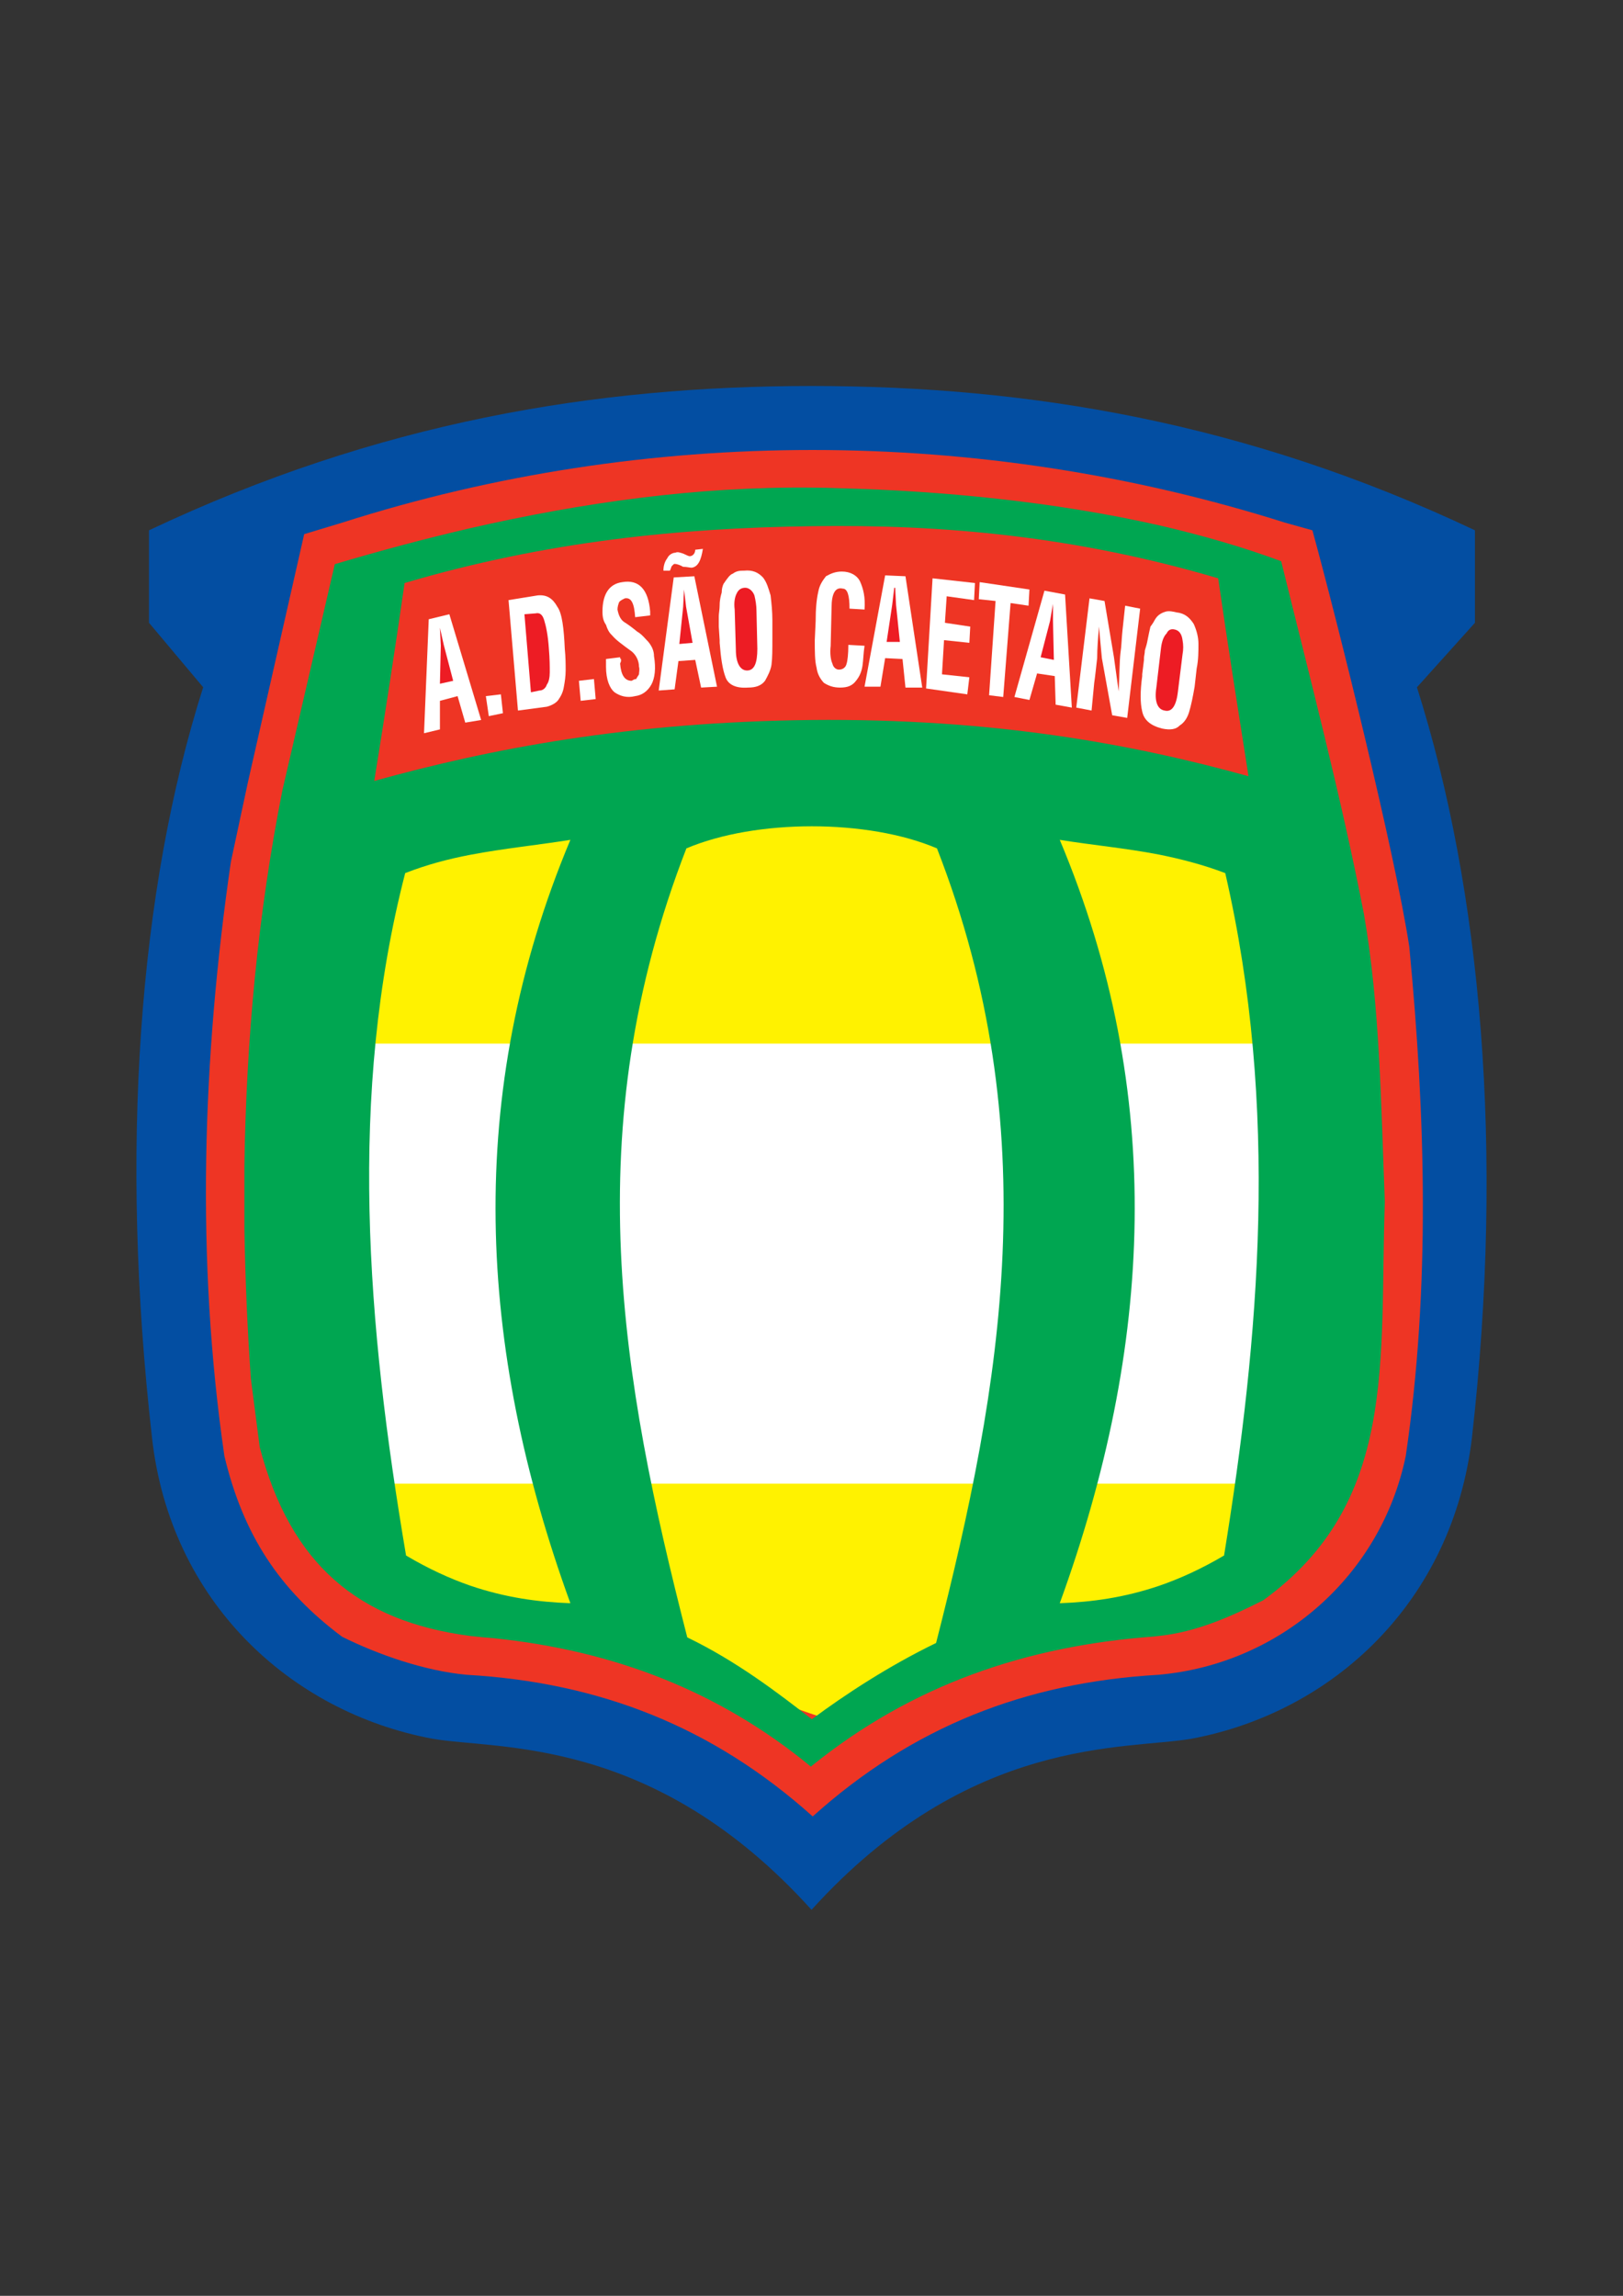 <?xml version="1.0" encoding="iso-8859-1"?>
<!-- Generator: Adobe Illustrator 23.0.1, SVG Export Plug-In . SVG Version: 6.00 Build 0)  -->
<svg version="1.1" xmlns="http://www.w3.org/2000/svg" xmlns:xlink="http://www.w3.org/1999/xlink" x="0px" y="0px"
	 viewBox="0 0 595.276 841.89" style="enable-background:new 0 0 595.276 841.89;" xml:space="preserve">
<rect x="0" y="0" width="595.276" height="841.89" fill="#333333" stroke="none"/>
<g id="Grade" style="display:none;">
</g>
<g id="HQFL">
</g>
<g id="&#xC1;rea_de_trabalho">
</g>
<g id="Linhas-guia">
</g>
<g id="Page_1">
	<g id="HQFL_1_">
		<g>
			<path style="fill-rule:evenodd;clip-rule:evenodd;fill:#034EA2;" d="M297.649,700.341
				c-57.888-64.152-115.02-58.536-139.103-62.748C106.273,627.764,62.318,587.049,55.73,527
				c-11.88-104.868-4.969-200.339,18.791-274.967L54.649,228.38v-33.911c84.025-39.744,163.837-52.92,243-52.92
				c79.379,0,159.3,13.176,243.324,52.92v33.911l-21.276,23.653C543.351,326.661,551.772,421.7,539.894,527
				c-7.019,60.049-50.543,100.764-102.816,110.593C412.993,641.805,355.753,636.188,297.649,700.341L297.649,700.341z"/>
			<path style="fill-rule:evenodd;clip-rule:evenodd;fill:#EE3524;" d="M125.498,600.224c-23.004-17.172-36.289-37.368-43.2-66.311
				c-10.477-72.145-8.101-145.692,2.376-217.837l6.264-29.268l20.628-90.936l13.932-4.211c111.24-35.533,233.495-35.533,345.816,0
				l10.045,2.808c9.071,33.047,30.347,118.476,35.531,152.712c5.939,61.884,7.777,125.063-1.295,186.732
				c-9.074,43.955-46.117,76.355-90.721,80.244c-48.817,2.808-90.289,19.116-126.793,51.947
				c-36.611-32.831-78.083-49.14-126.899-51.947C155.846,612.752,138.783,606.812,125.498,600.224L125.498,600.224z"/>
			<polygon style="fill-rule:evenodd;clip-rule:evenodd;fill:#FFF200;" points="125.498,296.744 469.478,296.744 469.478,569.228 
				300.89,629.6 125.498,569.228 125.498,296.744 			"/>
			<polygon style="fill-rule:evenodd;clip-rule:evenodd;fill:#FFFFFF;" points="123.769,382.713 470.666,382.713 470.666,544.064 
				123.769,544.064 123.769,382.713 			"/>
			<path style="fill-rule:evenodd;clip-rule:evenodd;fill:#00A651;" d="M500.257,335.193
				c-8.316-42.876-19.871-86.832-30.347-129.384c-14.257-5.293-29.376-9.612-44.821-13.177
				c-38.663-8.748-79.919-12.636-117.179-13.607c-3.349-0.108-6.804-0.217-10.153-0.217c-42.229-0.433-84.24,5.508-125.388,14.904
				c-16.74,3.888-33.264,8.317-49.572,13.175l-19.225,82.945c-8.963,45.144-13.283,91.585-13.932,137.916v22.789
				c0.324,18.467,1.081,36.827,2.376,55.079l3.24,25.057c11.341,42.984,36.072,63.827,77.112,69.229
				c2.917,0.323,5.94,0.647,8.963,0.862c43.632,4.537,82.296,19.225,116.101,47.089c0.108-0.108,0.215-0.217,0.324-0.323
				c36.827-29.701,78.515-43.957,125.495-47.413c0.541-0.109,1.188-0.109,1.836-0.215c13.608-1.405,26.244-7.021,38.232-13.069
				c49.465-35.856,42.553-87.48,44.605-146.123C506.52,405.824,506.197,369.213,500.257,335.193L500.257,335.193z M209.198,587.913
				c-11.88-0.433-23.868-2.053-36.828-6.481c-7.452-2.592-15.228-6.155-23.436-11.015c-14.364-84.673-21.275-169.128-0.324-250.236
				c7.992-3.132,15.876-5.185,23.76-6.696c12.421-2.376,24.733-3.564,36.828-5.508C170.209,400.965,175.07,494.06,209.198,587.913
				L209.198,587.913z M343.333,602.492c-17.388,8.425-33.372,18.899-45.575,27.973c-12.203-9.504-27.541-21.276-45.684-30.024
				c-24.407-95.147-40.392-186.192-0.324-289.332c12.744-5.399,29.376-8.101,46.008-8.101c16.632,0,33.263,2.701,45.901,8.101
				C383.833,414.248,367.741,507.021,343.333,602.492L343.333,602.492z M448.957,570.417c-8.423,4.967-16.307,8.531-23.868,11.124
				c-12.742,4.319-24.624,5.939-36.396,6.372c34.128-93.853,39.097-186.948,0-279.936c11.988,1.944,24.083,3.023,36.396,5.399
				c7.992,1.62,16.093,3.673,24.301,6.805C469.261,406.256,461.918,490.604,448.957,570.417L448.957,570.417z"/>
			<path style="fill-rule:evenodd;clip-rule:evenodd;fill:#EE3524;" d="M297.649,264.022c66.529-0.649,117.397,8.746,160.273,20.628
				c-3.78-24.085-7.669-48.492-11.124-72.577c-51.947-15.336-100.764-19.872-149.149-19.116
				c-48.06,0.648-97.308,5.509-149.256,20.845c-3.455,24.083-7.235,48.492-11.124,72.575
				C180.145,274.496,230.69,264.778,297.649,264.022L297.649,264.022z"/>
			<path style="fill-rule:evenodd;clip-rule:evenodd;fill:#FFFFFF;" d="M438.158,251.817c-0.649,3.78-1.296,6.912-2.052,9.396
				c-0.649,2.051-1.729,3.779-3.457,4.859c-1.295,1.404-3.456,1.729-6.48,1.081c-4.213-1.081-6.589-3.132-7.236-6.266
				c-0.756-3.132-0.756-7.343,0-12.959v-0.647l0.647-5.293c0,0,0-0.323,0-0.647c0-0.756,0.325-1.729,0.325-2.808
				c0.431-1.405,0.756-2.376,1.079-4.213c0.324-1.727,0.649-3.132,0.972-4.535c0.756-0.973,1.405-2.053,1.729-2.7
				c1.079-1.837,2.808-2.485,3.888-2.808c1.297-0.325,2.699,0,4.105,0.323c3.023,0.324,4.752,2.053,6.155,4.212
				c1.081,2.376,1.729,4.86,1.729,7.345c0,2.699,0,5.831-0.647,8.963L438.158,251.817L438.158,251.817z"/>
			<path style="fill-rule:evenodd;clip-rule:evenodd;fill:#FFFFFF;" d="M399.603,219.417l5.508,0.971l3.455,20.628l1.728,12.529
				c0.324-6.589,0.324-11.124,0.647-13.933c0.433-2.807,0.433-5.616,0.756-8.424l0.973-9.072l5.508,1.08l-4.752,40.067l-5.508-0.971
				l-3.78-20.952l-1.08-11.556c-0.324,4.211-0.647,8.099-0.647,11.556c-0.433,3.779-0.757,7.02-1.081,9.072l-0.971,10.151
				l-5.617-1.08L399.603,219.417L399.603,219.417z"/>
			<polygon style="fill-rule:evenodd;clip-rule:evenodd;fill:#FFFFFF;" points="383.077,216.609 390.638,218.012 393.122,259.485 
				387.182,258.406 386.858,247.929 380.378,246.956 377.569,256.677 372.062,255.597 383.077,216.609 			"/>
			<polygon style="fill-rule:evenodd;clip-rule:evenodd;fill:#FFFFFF;" points="377.245,222.116 370.658,221.144 367.957,255.597 
				362.772,254.948 365.15,220.388 358.993,219.74 359.317,213.477 377.569,216.177 377.245,222.116 			"/>
			<polygon style="fill-rule:evenodd;clip-rule:evenodd;fill:#FFFFFF;" points="342.038,212.072 357.589,213.801 357.265,220.065 
				347.222,218.661 346.573,228.38 355.862,229.785 355.538,235.725 346.249,234.752 345.493,247.282 355.538,248.361 
				354.782,254.624 339.662,252.465 342.038,212.072 			"/>
			<polygon style="fill-rule:evenodd;clip-rule:evenodd;fill:#FFFFFF;" points="324.65,210.992 332.103,211.317 338.257,252.14 
				332.103,252.14 331.02,241.665 324.65,241.341 322.922,251.817 317.089,251.817 324.65,210.992 			"/>
			<path style="fill-rule:evenodd;clip-rule:evenodd;fill:#FFFFFF;" d="M311.581,223.196c0-4.859-0.756-7.344-2.482-7.344
				c-2.701-0.648-4.105,1.728-4.105,7.02l-0.323,13.933c-0.323,2.807,0,5.183,0.647,6.587c0.324,1.405,1.404,2.161,2.376,2.161
				c1.405,0,2.485-0.756,2.808-2.161c0.324-0.971,0.649-3.455,0.649-6.911l5.939,0.324c-0.431,2.807-0.431,5.183-0.756,7.345
				c-0.324,2.051-0.971,3.779-2.376,5.508c-1.403,1.835-3.132,2.483-5.831,2.483c-2.484,0-4.212-0.647-5.94-1.727
				c-1.296-1.405-2.376-3.132-2.7-5.616c-0.649-2.376-0.649-5.94-0.649-10.045l0.325-7.019c0-4.536,0.324-7.992,0.972-10.8
				c0.432-2.484,1.729-4.212,2.807-5.616c1.729-0.972,3.456-1.728,5.831-1.728c3.134,0,5.51,1.403,6.59,3.456
				c1.296,2.808,2.052,5.94,1.727,10.477L311.581,223.196L311.581,223.196z"/>
			<path style="fill-rule:evenodd;clip-rule:evenodd;fill:#FFFFFF;" d="M283.286,234.32c0,3.889,0,7.021-0.325,9.504
				c-0.324,2.052-1.403,4.105-2.376,5.833c-1.403,1.835-3.456,2.483-6.264,2.483c-4.428,0.325-7.236-1.079-8.207-3.779
				c-1.08-2.808-1.729-7.02-2.161-12.636v-0.973l-0.324-4.967v-0.324c0,0,0-0.325,0-0.649c0-0.756,0-1.403,0-2.809
				c0-1.079,0.324-2.483,0.324-4.211c0-1.729,0.432-3.456,0.756-4.537c0-1.403,0.325-2.376,0.649-3.132
				c1.403-2.052,2.376-3.455,3.456-3.779c1.403-1.081,2.808-1.081,4.104-1.081c3.132-0.323,5.184,0.649,6.911,2.485
				c1.405,1.728,2.052,4.104,2.808,6.589c0.324,2.807,0.649,5.941,0.649,9.072V234.32L283.286,234.32z"/>
			<path style="fill-rule:evenodd;clip-rule:evenodd;fill:#FFFFFF;" d="M243.326,209.264c0-1.403,0.324-3.132,1.405-4.535
				c0.648-1.404,2.053-2.052,3.024-2.052c0.756-0.433,1.728,0,2.808,0.323c1.403,0.649,2.052,0.973,2.376,0.973
				c1.079,0,2.052-0.973,2.052-2.376l2.808-0.323c-0.649,4.103-1.729,6.587-4.105,6.911c-0.756,0-1.728-0.324-3.132-0.324
				c-1.08-0.648-2.376-1.079-3.132-1.079c-0.324,0-0.647,0.431-0.973,0.756c-0.324,0.323-0.324,0.971-0.756,1.727H243.326
				L243.326,209.264z"/>
			<polygon style="fill-rule:evenodd;clip-rule:evenodd;fill:#FFFFFF;" points="247.106,211.748 254.666,211.317 262.982,251.817 
				257.149,252.14 254.99,241.988 248.833,242.421 247.43,252.789 241.598,253.221 247.106,211.748 			"/>
			<path style="fill-rule:evenodd;clip-rule:evenodd;fill:#FFFFFF;" d="M232.957,226.328c-0.324-4.859-1.295-7.344-3.779-6.911
				c-0.649,0.323-1.405,0.647-2.052,1.296c-0.324,0.756-0.647,1.836-0.647,2.809c0.324,1.727,0.971,3.564,2.376,4.535
				c1.727,1.079,3.132,2.16,4.859,3.563c1.728,0.973,3.025,2.7,4.104,3.781c1.405,1.727,2.052,3.455,2.052,5.184
				c0.756,4.535,0.324,8.099-0.973,10.475c-1.403,2.484-3.456,3.888-5.94,4.213c-3.023,0.756-5.508,0-7.56-1.405
				c-1.727-1.403-3.132-4.536-3.132-9.395c0-1.404,0-2.052,0-2.808l5.184-0.649c0,0.325,0,0.649,0.324,0.649
				c0,0.323,0,0.756,0,0.756c0,0.323-0.324,0.648-0.324,0.971c0.324,4.213,1.729,6.265,4.213,6.265
				c0.647-0.325,0.971-0.649,1.727-0.649c0-0.323,0.649-1.079,0.973-1.726c0-0.756,0.324-1.729,0-2.809
				c0-2.052-0.973-4.213-2.7-5.616c-1.405-0.973-2.808-2.052-4.213-3.132c-1.296-0.973-2.376-2.052-3.023-2.807
				c-1.08-0.973-1.729-2.376-2.161-3.781c-0.971-1.403-1.295-2.807-1.295-4.858c0-6.266,2.376-10.153,7.235-10.801
				c6.157-1.079,9.612,2.7,10.26,10.801v1.403L232.957,226.328L232.957,226.328z"/>
			<polygon style="fill-rule:evenodd;clip-rule:evenodd;fill:#FFFFFF;" points="212.329,249.657 217.837,249.008 218.486,256.353 
				212.978,257 212.329,249.657 			"/>
			<path style="fill-rule:evenodd;clip-rule:evenodd;fill:#FFFFFF;" d="M186.517,220.065l10.692-1.728
				c3.349-0.325,5.508,1.08,7.236,4.212c1.729,2.376,2.376,7.992,2.7,15.335c0.325,3.132,0.325,5.941,0.325,7.992
				c0,2.053-0.325,4.213-0.649,5.941c-0.324,2.052-1.08,3.457-2.052,4.86c-0.756,1.079-2.483,2.052-4.211,2.484l-10.583,1.403
				L186.517,220.065L186.517,220.065z"/>
			<polygon style="fill-rule:evenodd;clip-rule:evenodd;fill:#FFFFFF;" points="178.202,255.274 183.709,254.624 184.465,261.537 
				179.283,262.616 178.202,255.274 			"/>
			<polygon style="fill-rule:evenodd;clip-rule:evenodd;fill:#FFFFFF;" points="157.25,227.085 164.81,225.248 176.474,264.022 
				170.642,264.992 167.833,255.274 161.354,257 161.354,267.477 155.521,268.88 157.25,227.085 			"/>
			<path style="fill-rule:evenodd;clip-rule:evenodd;fill:#ED1C24;" d="M192.35,225.248l2.376,28.62l3.132-0.647
				c1.403,0,2.376-1.081,2.7-2.16c0.756-0.972,1.08-2.7,1.08-4.535c0-2.053,0-4.86-0.324-8.642
				c-0.324-4.967-1.08-8.423-1.729-10.475c-0.647-2.161-1.727-2.809-3.132-2.484L192.35,225.248L192.35,225.248z"/>
			<polygon style="fill-rule:evenodd;clip-rule:evenodd;fill:#ED1C24;" points="166.213,249.657 162.758,236.481 161.354,230.217 
				161.678,236.805 161.354,250.737 166.213,249.657 			"/>
			<polygon style="fill-rule:evenodd;clip-rule:evenodd;fill:#ED1C24;" points="330.05,235.402 328.646,221.793 328.321,215.53 
				327.997,215.53 327.241,221.793 325.19,235.402 330.05,235.402 			"/>
			<polygon style="fill-rule:evenodd;clip-rule:evenodd;fill:#ED1C24;" points="254.017,235.725 251.642,222.549 250.886,216.177 
				250.562,222.549 249.158,236.157 254.017,235.725 			"/>
			<path style="fill-rule:evenodd;clip-rule:evenodd;fill:#ED1C24;" d="M269.461,223.522l0.432,14.688
				c0,5.183,1.729,7.667,4.105,7.667c2.7,0,3.779-2.807,3.779-7.992l-0.324-13.931c0-1.836-0.324-3.888-0.756-5.615
				c-0.647-1.728-2.052-2.807-3.347-2.807c-1.405,0-2.484,0.647-3.133,2.051C269.461,218.985,269.138,221.144,269.461,223.522
				L269.461,223.522z"/>
			<path style="fill-rule:evenodd;clip-rule:evenodd;fill:#ED1C24;" d="M425.847,237.452l-1.729,14.687
				c-0.756,4.86,0.323,7.992,3.023,8.425c2.484,0.648,4.213-1.403,4.859-6.696l1.729-13.932c0.324-1.727,0.324-3.456,0-5.185
				c-0.323-2.484-1.404-3.563-2.808-3.888c-1.296-0.323-2.376,0-3.024,1.403C426.817,233.349,426.17,235.076,425.847,237.452
				L425.847,237.452z"/>
			<polygon style="fill-rule:evenodd;clip-rule:evenodd;fill:#ED1C24;" points="386.534,241.988 386.209,227.733 386.209,221.469 
				385.13,227.733 381.674,241.016 386.534,241.988 			"/>
		</g>
	</g>
</g>
</svg>
